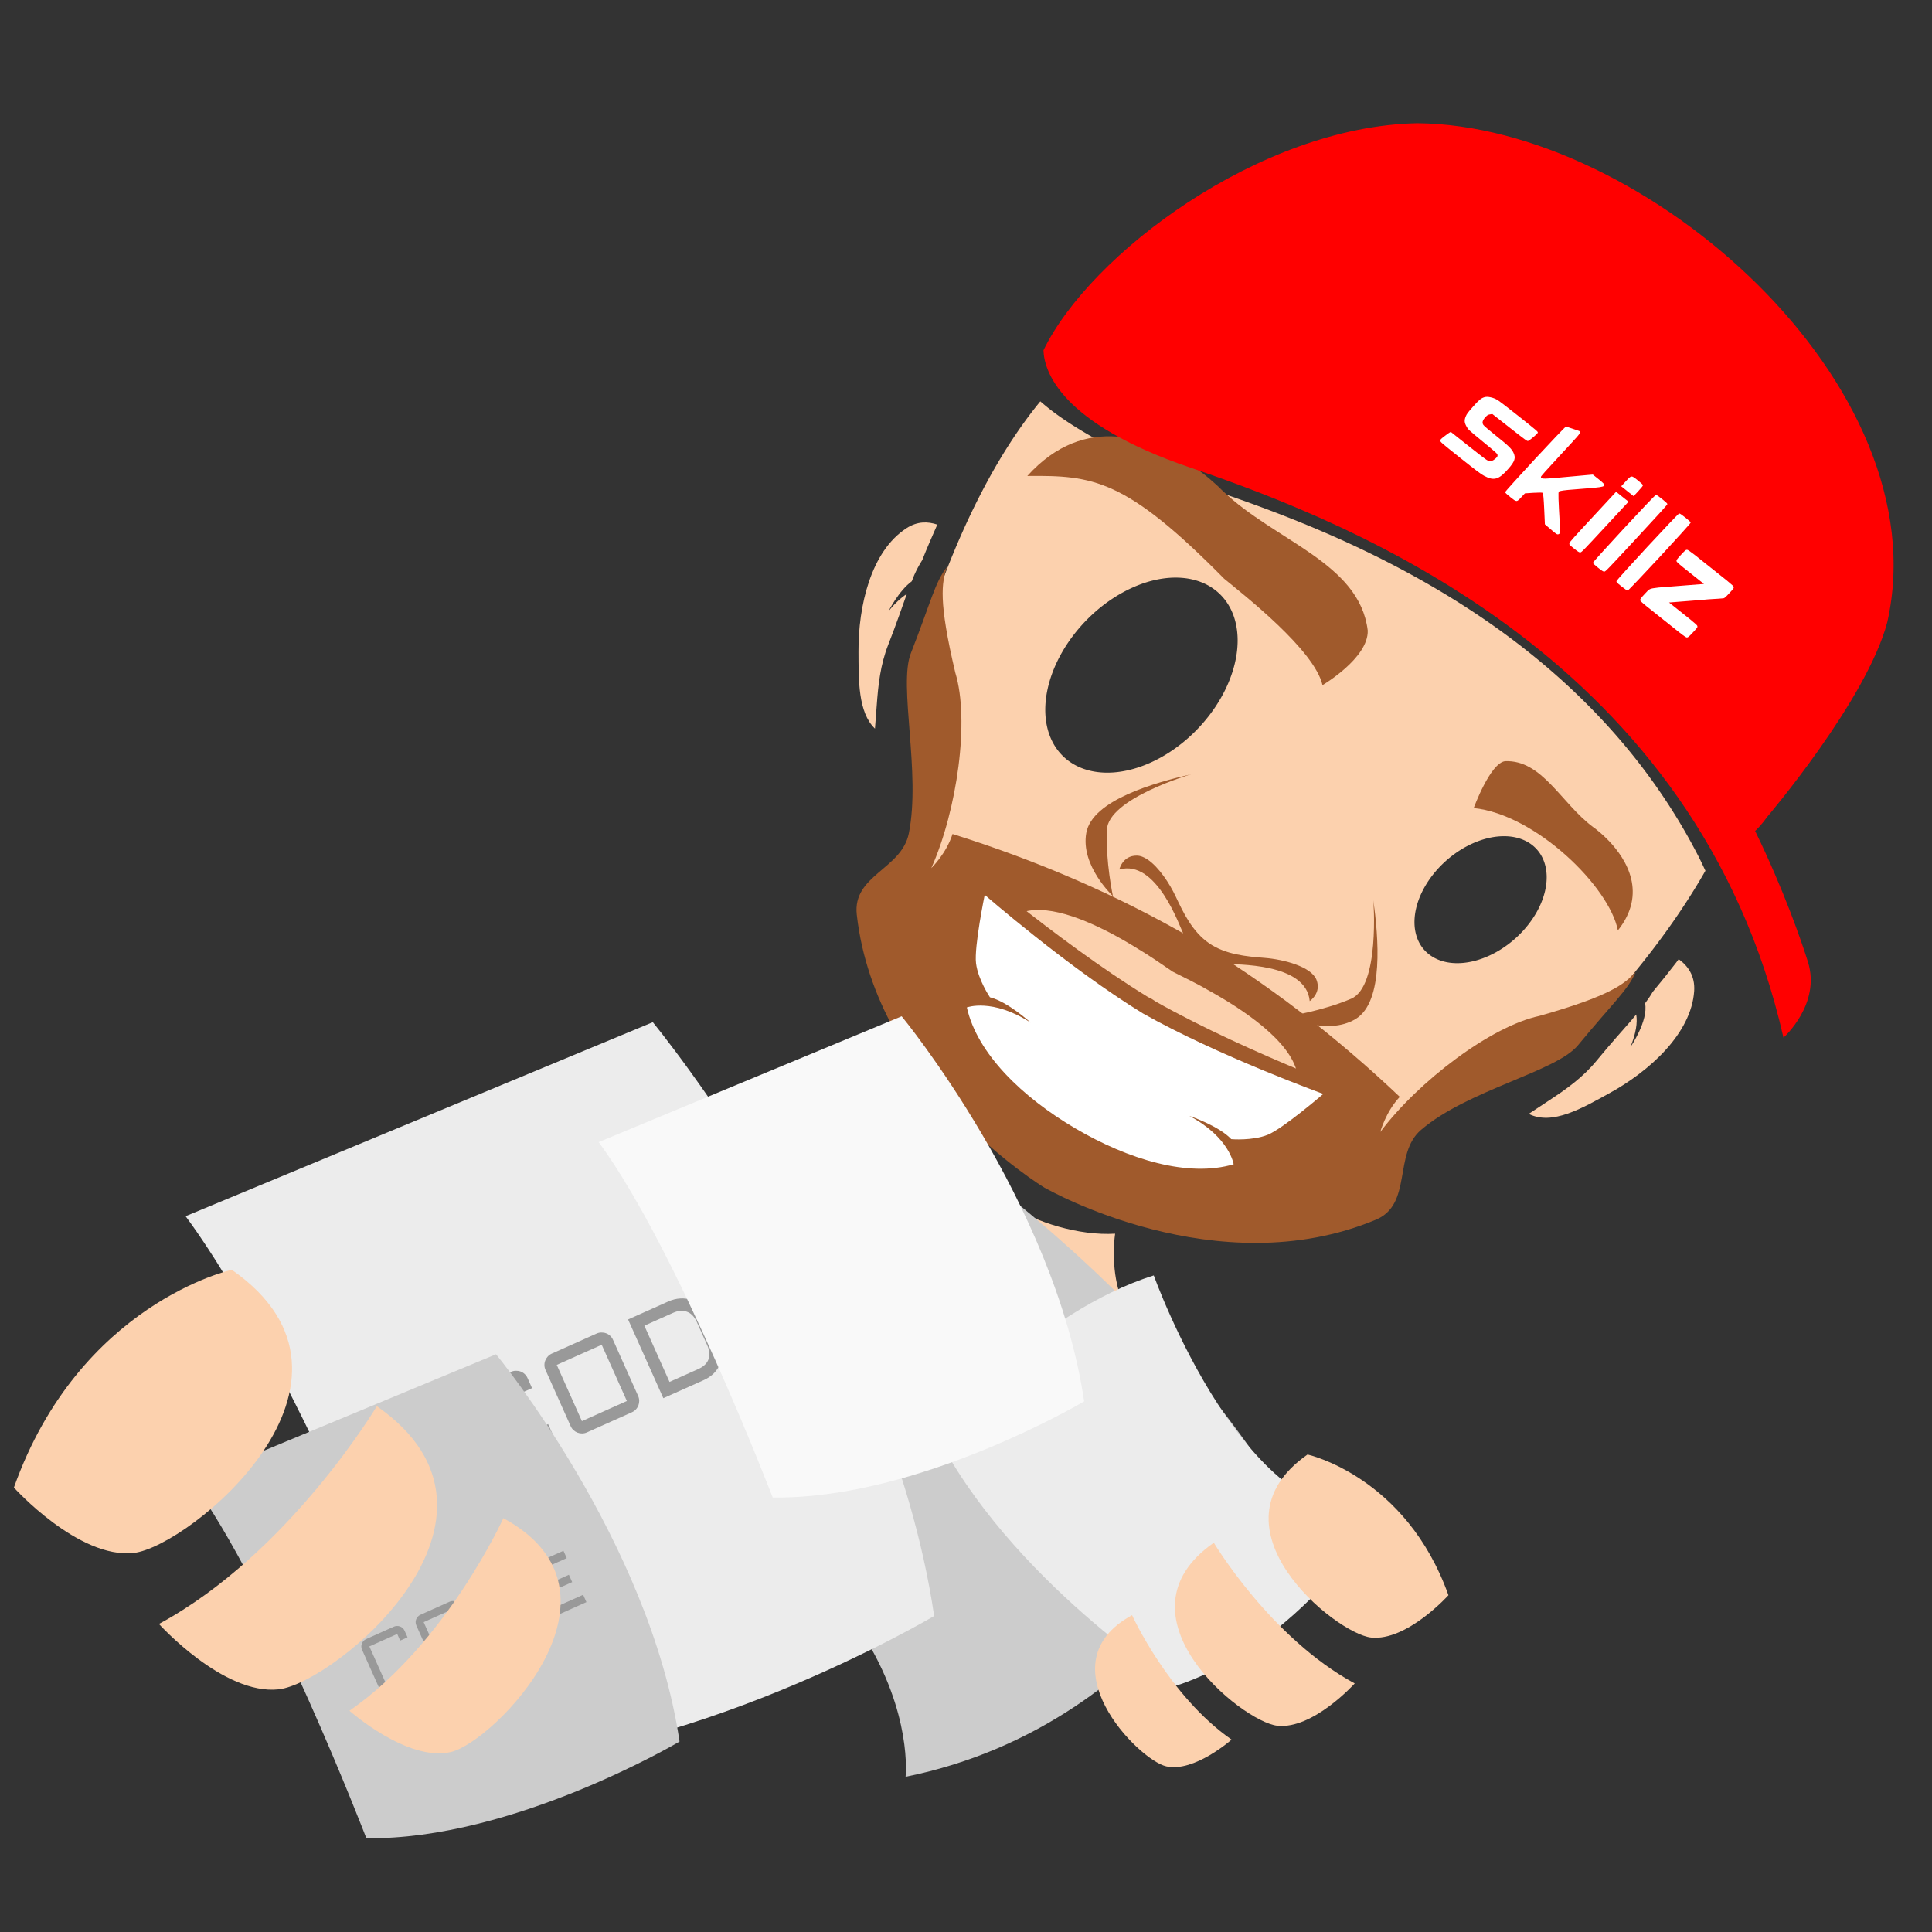 <?xml version="1.0" encoding="UTF-8" standalone="no"?>
<!-- Created with Inkscape (http://www.inkscape.org/) -->

<svg
   xmlns:dc="http://purl.org/dc/elements/1.1/"
   xmlns:cc="http://creativecommons.org/ns#"
   xmlns:rdf="http://www.w3.org/1999/02/22-rdf-syntax-ns#"
   xmlns:svg="http://www.w3.org/2000/svg"
   xmlns="http://www.w3.org/2000/svg"
   xmlns:sodipodi="http://sodipodi.sourceforge.net/DTD/sodipodi-0.dtd"
   xmlns:inkscape="http://www.inkscape.org/namespaces/inkscape"
   width="800"
   height="800"
   viewBox="0 0 211.667 211.667"
   version="1.1"
   id="svg8727"
   inkscape:version="0.92.4 (5da689c313, 2019-01-14)"
   sodipodi:docname="skillz-match-code-section.svg">
  <rect x="0" y="0" width="211.667" height="211.667" fill="#333333" stroke="none"/>
  <defs
     id="defs8721" />
  <sodipodi:namedview
     id="base"
     pagecolor="#1e1e1e"
     bordercolor="#666666"
     borderopacity="1.0"
     inkscape:pageopacity="0.0"
     inkscape:pageshadow="2"
     inkscape:zoom="0.49497475"
     inkscape:cx="311.09432"
     inkscape:cy="335.39659"
     inkscape:document-units="mm"
     inkscape:current-layer="layer1"
     showgrid="false"
     units="px"
     inkscape:pagecheckerboard="true"
     borderlayer="true"
     inkscape:showpageshadow="false"
     inkscape:snap-global="false"
     inkscape:window-width="1920"
     inkscape:window-height="1028"
     inkscape:window-x="0"
     inkscape:window-y="0"
     inkscape:window-maximized="1" />
  <g
     inkscape:label="Layer 1"
     inkscape:groupmode="layer"
     id="layer1"
     transform="translate(0,-85.333)">
    <g
       id="g11144">
      <path
         sodipodi:nodetypes="cccccc"
         inkscape:connector-curvature="0"
         id="path2409-3"
         d="m 107.318,222.337 c 0,0 2.122,3.569 6.588,5.681 4.912,0.528 8.62,-1.401 8.62,-1.401 -0.845,-3.072 -0.356,-6.125 -0.356,-6.125 -3.881,0.246 -8.817,-1.249 -11.404,-3.116 -0.963,2.338 -2.804,4.336 -3.449,4.96 z"
         style="opacity:1;vector-effect:none;fill:#fcd1ae;fill-opacity:1;stroke:none;stroke-width:0.75;stroke-linecap:butt;stroke-linejoin:miter;stroke-miterlimit:4;stroke-dasharray:none;stroke-dashoffset:0;stroke-opacity:1" />
      <path
         sodipodi:nodetypes="cccccccc"
         inkscape:connector-curvature="0"
         id="path2421-3"
         d="m 82.897,237.559 c 0,0 -2.272,7.318 -2.473,8.674 0,0 2.222,2.418 3.836,3.468 0,0 -5.691,-2.89 -9.045,-5.359 -2.944,3.238 -4.417,5.147 -8.494,7.505 3.965,4.677 16.869,13.869 19.417,11.229 2.7,-3.043 4.708,-18.198 7.982,-23.746 -4.217,-2.49 -11.222,-1.77 -11.222,-1.77 z"
         style="opacity:1;vector-effect:none;fill:#fcd1ae;fill-opacity:1;stroke:none;stroke-width:1.331;stroke-linecap:butt;stroke-linejoin:miter;stroke-miterlimit:4;stroke-dasharray:none;stroke-dashoffset:0;stroke-opacity:1" />
      <path
         inkscape:connector-curvature="0"
         id="path2520-5"
         d="m 167.489,207.364 c 2.572,1.319 5.913,-0.654 8.876,-2.285 4.334,-2.385 8.94,-6.516 9.246,-11.171 0.108,-1.651 -0.669,-2.743 -1.697,-3.49 -0.084,0.11 -0.164,0.23 -0.248,0.34 -0.862,1.122 -1.733,2.204 -2.599,3.243 -0.241,0.428 -0.531,0.837 -0.835,1.251 0.376,1.926 -1.602,4.793 -1.602,4.793 0.594,-1.487 0.793,-2.676 0.631,-3.568 -0.176,0.21 -0.32,0.399 -0.515,0.623 -0.996,1.147 -2.243,2.517 -3.829,4.442 -0.379,0.461 -0.773,0.883 -1.182,1.279 -0.409,0.396 -0.831,0.764 -1.269,1.115 -0.875,0.703 -1.807,1.338 -2.796,1.987 -0.688,0.451 -1.438,0.948 -2.18,1.441 z"
         style="opacity:1;vector-effect:none;fill:#fcd1ae;fill-opacity:1;stroke:none;stroke-width:0.956;stroke-linecap:butt;stroke-linejoin:miter;stroke-miterlimit:4;stroke-dasharray:none;stroke-dashoffset:0;stroke-opacity:1" />
      <path
         inkscape:connector-curvature="0"
         id="path2514-6"
         d="m 102.689,142.807 c -1.035,-0.351 -2.179,-0.379 -3.374,0.394 -3.918,2.533 -5.285,8.566 -5.26,13.513 0.016,3.116 -0.064,6.654 1.804,8.447 0.065,-0.847 0.133,-1.71 0.19,-2.496 0.086,-1.181 0.186,-2.304 0.374,-3.411 0.094,-0.553 0.21,-1.103 0.357,-1.652 0.147,-0.55 0.324,-1.1 0.542,-1.655 0.923,-2.355 1.506,-4.103 2.026,-5.541 -0.631,0.409 -1.296,1.02 -1.997,1.882 0,0 1.091,-2.202 2.544,-3.274 0.089,-0.218 0.176,-0.473 0.268,-0.677 0.264,-0.588 0.545,-1.124 0.877,-1.64 0.494,-1.272 1.078,-2.584 1.648,-3.889 z"
         style="opacity:1;vector-effect:none;fill:#fcd1ae;fill-opacity:1;stroke:none;stroke-width:0.956;stroke-linecap:butt;stroke-linejoin:miter;stroke-miterlimit:4;stroke-dasharray:none;stroke-dashoffset:0;stroke-opacity:1" />
      <path
         id="path2506-2"
         d="m 113.973,129.308 c -4.948,6.034 -8.558,13.734 -11.038,20.525 -1.862,13.12 -1.766,17.148 -1.92,22.481 0.105,5.381 -2.582,15.013 2.296,25.197 7.322,14.421 19.177,19.213 31.73,18.645 11.27,-0.695 11.025,-1.806 15.777,-4.333 4.584,-2.73 5.175,-7.717 26.741,-18.141 3.241,-3.753 6.572,-8.196 9.285,-12.951 -0.249,-0.519 -0.49,-1.047 -0.75,-1.554 -0.481,-0.937 -0.979,-1.852 -1.494,-2.748 -0.515,-0.896 -1.049,-1.77 -1.596,-2.626 -0.548,-0.855 -1.11,-1.691 -1.688,-2.507 -1.155,-1.633 -2.367,-3.188 -3.626,-4.671 -1.259,-1.482 -2.566,-2.891 -3.908,-4.231 -1.343,-1.34 -2.722,-2.611 -4.128,-3.817 -1.406,-1.206 -2.839,-2.347 -4.289,-3.427 -1.45,-1.08 -2.915,-2.098 -4.388,-3.059 -1.473,-0.962 -2.953,-1.866 -4.429,-2.717 -1.476,-0.851 -2.948,-1.649 -4.407,-2.399 -1.459,-0.749 -2.905,-1.45 -4.326,-2.106 -1.422,-0.655 -2.82,-1.265 -4.185,-1.834 -1.365,-0.569 -2.696,-1.098 -3.983,-1.589 -2.574,-0.983 -4.972,-1.818 -7.115,-2.537 -0.547,-0.188 -1.401,-0.492 -2.462,-0.898 -1.061,-0.406 -2.329,-0.915 -3.704,-1.511 -1.376,-0.596 -2.859,-1.28 -4.35,-2.038 -1.491,-0.758 -2.991,-1.59 -4.399,-2.482 -0.704,-0.446 -1.385,-0.907 -2.031,-1.381 -0.572,-0.42 -1.103,-0.853 -1.61,-1.292 z m 15.182,19.314 a 8.519,12.355 43.882 0 1 0.949,0.091 8.519,12.355 43.882 0 1 0.898,0.199 8.519,12.355 43.882 0 1 0.839,0.301 8.519,12.355 43.882 0 1 0.772,0.403 8.519,12.355 43.882 0 1 0.695,0.5 8.519,12.355 43.882 0 1 0.443,0.409 8.519,12.355 43.882 0 1 0.552,0.652 8.519,12.355 43.882 0 1 0.458,0.734 8.519,12.355 43.882 0 1 0.362,0.807 8.519,12.355 43.882 0 1 0.26,0.874 8.519,12.355 43.882 0 1 0.158,0.93 8.519,12.355 43.882 0 1 0.053,0.978 8.519,12.355 43.882 0 1 -0.053,1.017 8.519,12.355 43.882 0 1 -0.157,1.044 8.519,12.355 43.882 0 1 -0.26,1.061 8.519,12.355 43.882 0 1 -0.361,1.068 8.519,12.355 43.882 0 1 -0.458,1.065 8.519,12.355 43.882 0 1 -0.55,1.049 8.519,12.355 43.882 0 1 -0.637,1.025 8.519,12.355 43.882 0 1 -0.718,0.988 8.519,12.355 43.882 0 1 -0.792,0.945 8.519,12.355 43.882 0 1 -0.598,0.635 8.519,12.355 43.882 0 1 -0.898,0.846 8.519,12.355 43.882 0 1 -0.949,0.775 8.519,12.355 43.882 0 1 -0.988,0.699 8.519,12.355 43.882 0 1 -1.021,0.615 8.519,12.355 43.882 0 1 -1.041,0.525 8.519,12.355 43.882 0 1 -1.052,0.43 8.519,12.355 43.882 0 1 -1.052,0.329 8.519,12.355 43.882 0 1 -1.042,0.226 8.519,12.355 43.882 0 1 -1.02,0.122 8.519,12.355 43.882 0 1 -0.99,0.014 8.519,12.355 43.882 0 1 -0.949,-0.092 8.519,12.355 43.882 0 1 -0.898,-0.198 8.519,12.355 43.882 0 1 -0.84,-0.301 8.519,12.355 43.882 0 1 -0.771,-0.403 8.519,12.355 43.882 0 1 -0.696,-0.499 8.519,12.355 43.882 0 1 -0.443,-0.41 8.519,12.355 43.882 0 1 -0.55,-0.652 8.519,12.355 43.882 0 1 -0.459,-0.734 8.519,12.355 43.882 0 1 -0.361,-0.807 8.519,12.355 43.882 0 1 -0.261,-0.874 8.519,12.355 43.882 0 1 -0.158,-0.93 8.519,12.355 43.882 0 1 -0.053,-0.978 8.519,12.355 43.882 0 1 0.053,-1.017 8.519,12.355 43.882 0 1 0.157,-1.044 8.519,12.355 43.882 0 1 0.26,-1.061 8.519,12.355 43.882 0 1 0.361,-1.068 8.519,12.355 43.882 0 1 0.458,-1.065 8.519,12.355 43.882 0 1 0.55,-1.049 8.519,12.355 43.882 0 1 0.637,-1.025 8.519,12.355 43.882 0 1 0.718,-0.989 8.519,12.355 43.882 0 1 0.791,-0.944 8.519,12.355 43.882 0 1 0.601,-0.637 8.519,12.355 43.882 0 1 0.898,-0.846 8.519,12.355 43.882 0 1 0.947,-0.775 8.519,12.355 43.882 0 1 0.99,-0.699 8.519,12.355 43.882 0 1 1.021,-0.615 8.519,12.355 43.882 0 1 1.041,-0.525 8.519,12.355 43.882 0 1 1.052,-0.43 8.519,12.355 43.882 0 1 1.052,-0.329 8.519,12.355 43.882 0 1 1.042,-0.226 8.519,12.355 43.882 0 1 1.02,-0.121 8.519,12.355 43.882 0 1 0.99,-0.014 z m 35.861,28.329 a 5.701,8.268 48.278 0 1 0.465,0.035 5.701,8.268 48.278 0 1 0.629,0.109 5.701,8.268 48.278 0 1 0.59,0.177 5.701,8.268 48.278 0 1 0.545,0.244 5.701,8.268 48.278 0 1 0.495,0.307 5.701,8.268 48.278 0 1 0.439,0.368 5.701,8.268 48.278 0 1 0.379,0.425 5.701,8.268 48.278 0 1 0.231,0.333 5.701,8.268 48.278 0 1 0.269,0.512 5.701,8.268 48.278 0 1 0.201,0.556 5.701,8.268 48.278 0 1 0.131,0.595 5.701,8.268 48.278 0 1 0.059,0.629 5.701,8.268 48.278 0 1 -0.014,0.655 5.701,8.268 48.278 0 1 -0.085,0.675 5.701,8.268 48.278 0 1 -0.157,0.689 5.701,8.268 48.278 0 1 -0.226,0.695 5.701,8.268 48.278 0 1 -0.295,0.695 5.701,8.268 48.278 0 1 -0.358,0.686 5.701,8.268 48.278 0 1 -0.42,0.672 5.701,8.268 48.278 0 1 -0.477,0.651 5.701,8.268 48.278 0 1 -0.528,0.624 5.701,8.268 48.278 0 1 -0.575,0.59 5.701,8.268 48.278 0 1 -0.617,0.55 5.701,8.268 48.278 0 1 -0.457,0.362 5.701,8.268 48.278 0 1 -0.672,0.47 5.701,8.268 48.278 0 1 -0.696,0.417 5.701,8.268 48.278 0 1 -0.712,0.358 5.701,8.268 48.278 0 1 -0.721,0.299 5.701,8.268 48.278 0 1 -0.724,0.233 5.701,8.268 48.278 0 1 -0.719,0.167 5.701,8.268 48.278 0 1 -0.706,0.098 5.701,8.268 48.278 0 1 -0.689,0.03 5.701,8.268 48.278 0 1 -0.662,-0.04 5.701,8.268 48.278 0 1 -0.628,-0.109 5.701,8.268 48.278 0 1 -0.59,-0.177 5.701,8.268 48.278 0 1 -0.546,-0.244 5.701,8.268 48.278 0 1 -0.494,-0.307 5.701,8.268 48.278 0 1 -0.439,-0.368 5.701,8.268 48.278 0 1 -0.381,-0.424 5.701,8.268 48.278 0 1 -0.231,-0.333 5.701,8.268 48.278 0 1 -0.269,-0.513 5.701,8.268 48.278 0 1 -0.2,-0.556 5.701,8.268 48.278 0 1 -0.131,-0.595 5.701,8.268 48.278 0 1 -0.059,-0.629 5.701,8.268 48.278 0 1 0.014,-0.655 5.701,8.268 48.278 0 1 0.085,-0.675 5.701,8.268 48.278 0 1 0.157,-0.689 5.701,8.268 48.278 0 1 0.227,-0.695 5.701,8.268 48.278 0 1 0.294,-0.693 5.701,8.268 48.278 0 1 0.36,-0.687 5.701,8.268 48.278 0 1 0.419,-0.672 5.701,8.268 48.278 0 1 0.477,-0.651 5.701,8.268 48.278 0 1 0.529,-0.624 5.701,8.268 48.278 0 1 0.575,-0.59 5.701,8.268 48.278 0 1 0.616,-0.549 5.701,8.268 48.278 0 1 0.651,-0.506 5.701,8.268 48.278 0 1 0.679,-0.454 5.701,8.268 48.278 0 1 0.702,-0.401 5.701,8.268 48.278 0 1 0.716,-0.342 5.701,8.268 48.278 0 1 0.724,-0.279 5.701,8.268 48.278 0 1 0.723,-0.214 5.701,8.268 48.278 0 1 0.717,-0.148 5.701,8.268 48.278 0 1 0.702,-0.078 5.701,8.268 48.278 0 1 0.68,-0.009 z"
         style="opacity:1;vector-effect:none;fill:#fcd1ae;fill-opacity:1;stroke:none;stroke-width:1.055;stroke-linecap:butt;stroke-linejoin:miter;stroke-miterlimit:4;stroke-dasharray:none;stroke-dashoffset:0;stroke-opacity:1"
         inkscape:connector-curvature="0" />
      <path
         inkscape:connector-curvature="0"
         id="path2437-9"
         d="m 103.739,147.471 c -1.3,1.626 -1.758,3.844 -3.952,9.444 -1.375,3.51 1.122,13.101 -0.218,19.724 -0.8,3.954 -6.191,4.566 -5.701,8.916 2.11,18.716 20.421,29.813 20.596,29.918 l 0.016,0.006 0.016,0.006 c 3.4e-4,2.1e-4 0.024,0.014 0.028,0.016 0,0 0.001,5.9e-4 0.003,0.001 0.003,0.003 0.024,0.014 0.024,0.014 l 0.016,0.006 0.016,0.006 c 0.177,0.101 18.783,10.698 36.159,3.432 4.039,-1.689 1.88,-7.216 4.945,-9.839 5.134,-4.394 14.797,-6.361 17.194,-9.27 3.824,-4.642 5.539,-6.122 6.326,-8.048 -1.213,1.33 -2.757,2.627 -10.559,4.832 -5.316,1.137 -13.254,7.159 -17.422,12.714 0,0 0.572,-2.183 2.132,-3.848 -7.032,-6.668 -14.622,-12.512 -22.758,-17.357 -10e-4,-5.6e-4 -0.003,-0.001 -0.003,-0.003 -8.192,-4.75 -16.991,-8.537 -26.238,-11.435 -0.696,2.173 -2.324,3.735 -2.324,3.735 2.825,-6.345 4.222,-16.21 2.628,-21.408 -1.871,-7.89 -1.489,-9.869 -0.917,-11.576 z m 19.523,40.966 c 0.506,0.293 0.991,0.585 1.446,0.87 1.228,0.721 2.495,1.616 3.755,2.468 0.001,6.2e-4 0.003,0.001 0.003,0.003 1.358,0.686 2.756,1.358 3.984,2.079 3.755,2.08 8.906,5.511 9.666,9.025 1.216,5.621 -4.847,4.952 -9.034,6.365 -4.18,1.41 -8.212,2.132 -14.05,-1.286 l -0.031,-0.021 c -0.009,-0.005 -0.014,-0.011 -0.023,-0.018 -5.9e-4,-4.3e-4 -5.9e-4,-4.9e-4 -0.003,-0.001 -0.009,-0.005 -0.016,-0.005 -0.029,-0.011 l -0.031,-0.021 c -5.827,-3.436 -7.159,-7.311 -7.961,-11.648 -0.803,-4.345 -4.338,-9.317 1.164,-10.99 3.009,-0.915 7.599,1.136 11.141,3.183 z"
         style="opacity:1;vector-effect:none;fill:#a05a2c;fill-opacity:1;stroke:none;stroke-width:0.682;stroke-linecap:butt;stroke-linejoin:miter;stroke-miterlimit:4;stroke-dasharray:none;stroke-dashoffset:0;stroke-opacity:1"
         sodipodi:nodetypes="ccccccccccccccccccccccccccccccccccccccccccc" />
      <path
         sodipodi:nodetypes="cccccccc"
         inkscape:connector-curvature="0"
         id="path2439-1"
         d="m 130.674,136.389 c -4.391,-3.02 -11.768,-5.948 -18.122,1.091 7.161,-0.071 10.73,0.266 21.555,11.246 2.238,1.842 9.903,7.822 10.785,11.668 0,0 5.057,-2.965 4.954,-5.99 -0.907,-7.435 -10.167,-9.781 -15.925,-15.329 -0.651,-0.661 -1.782,-1.679 -3.246,-2.686 z"
         style="opacity:1;vector-effect:none;fill:#a05a2c;fill-opacity:1;stroke:none;stroke-width:0.427;stroke-linecap:butt;stroke-linejoin:miter;stroke-miterlimit:4;stroke-dasharray:none;stroke-dashoffset:0;stroke-opacity:1" />
      <g
         transform="matrix(1.9,1.117,-1.117,1.9,264.759,-754.522)"
         id="g2447-2">
        <g
           id="g2445-7">
          <path
             inkscape:connector-curvature="0"
             id="path2441-0"
             d="m 151.763,401.821 c 1.88,8.696 7.977,9.78 12.097,9.574 0.074,1e-5 0.158,-0.021 0.233,-0.023 0.075,0.002 0.16,0.024 0.234,0.024 4.119,0.206 10.216,-0.879 12.097,-9.575 0,0 -6.765,1.263 -12.092,1.357 -0.003,5e-5 -0.007,-3.6e-4 -0.011,-3.2e-4 -0.073,-9.5e-4 -0.153,-0.012 -0.226,-0.013 -0.074,9.5e-4 -0.154,0.012 -0.227,0.014 -0.004,-4e-5 -0.009,-2.2e-4 -0.011,-3.2e-4 -5.327,-0.095 -12.092,-1.357 -12.092,-1.357 z"
             style="opacity:1;vector-effect:none;fill:#a05a2c;fill-opacity:1;stroke:none;stroke-width:0.55;stroke-linecap:butt;stroke-linejoin:miter;stroke-miterlimit:4;stroke-dasharray:none;stroke-dashoffset:0;stroke-opacity:1" />
          <path
             sodipodi:nodetypes="cccccscccccccccc"
             inkscape:connector-curvature="0"
             id="path2443-9"
             d="m 154.305,402.914 c 0,0 0.848,2.494 1.351,3.15 0.503,0.655 1.453,1.107 1.453,1.107 0.87,-0.259 2.385,0.059 2.385,0.059 -2.276,-0.093 -3.119,0.957 -3.119,0.957 1.605,1.719 4.629,2.451 7.692,2.451 3.063,-2e-5 6.086,-0.732 7.691,-2.451 0,0 -0.842,-1.05 -3.119,-0.957 0,0 1.515,-0.318 2.385,-0.059 0,0 0.952,-0.453 1.454,-1.108 0.502,-0.656 1.35,-3.149 1.35,-3.149 0,0 -5.457,1.018 -9.755,1.095 -0.003,3e-5 -0.008,-4.2e-4 -0.011,-3.2e-4 -4.8e-4,-3e-5 -9.6e-4,3.5e-4 -9.6e-4,3.8e-4 -4.298,-0.076 -9.755,-1.095 -9.755,-1.095 z"
             style="opacity:1;vector-effect:none;fill:#ffffff;fill-opacity:1;stroke:none;stroke-width:0.444;stroke-linecap:butt;stroke-linejoin:miter;stroke-miterlimit:4;stroke-dasharray:none;stroke-dashoffset:0;stroke-opacity:1" />
        </g>
      </g>
      <path
         style="opacity:1;vector-effect:none;fill:#a05a2c;fill-opacity:1;stroke:none;stroke-width:0.232;stroke-linecap:butt;stroke-linejoin:miter;stroke-miterlimit:4;stroke-dasharray:none;stroke-dashoffset:0;stroke-opacity:1"
         d="m 176.247,177.439 c 2.007,2.093 4.228,5.797 1.005,9.828 -0.93,-4.797 -9.014,-12.706 -15.795,-13.403 0,0 1.799,-4.927 3.432,-5.138 4.072,-0.166 6.145,4.601 9.63,7.206 0.413,0.291 1.058,0.81 1.727,1.507 z"
         id="path2449-3"
         inkscape:connector-curvature="0"
         sodipodi:nodetypes="ccccccc" />
      <g
         style="fill:#d38d5f;fill-opacity:1"
         transform="matrix(3.384,2.339,-2.339,3.384,925.437,-993.211)"
         id="g2453-6">
        <path
           sodipodi:nodetypes="ccccccccccccccccccccccc"
           inkscape:connector-curvature="0"
           id="path2451-0"
           d="m 1.835,342.518 c -0.659,0.72 -1.775,2.058 -1.41,2.869 0.365,0.811 1.541,0.984 1.541,0.984 0,0 -0.689,-0.649 -1.135,-1.359 -0.446,-0.71 1.004,-2.494 1.004,-2.494 z m 5.9,0 c 0,0 1.451,1.784 1.005,2.494 -0.446,0.71 -1.136,1.359 -1.136,1.359 0,0 1.176,-0.173 1.541,-0.984 0.365,-0.811 -0.751,-2.149 -1.41,-2.869 z m -5.558,2.527 c -0.118,0 -0.223,0.025 -0.301,0.078 -0.314,0.213 -0.172,0.568 -0.172,0.568 0.659,-0.791 2.16,0.314 2.464,0.497 0.257,0.154 0.524,0.165 0.618,0.165 0.095,3e-5 0.361,-0.01 0.617,-0.165 0.304,-0.183 1.806,-1.287 2.465,-0.497 0,0 0.141,-0.355 -0.173,-0.568 -0.314,-0.213 -1.034,0.051 -1.47,0.305 -0.417,0.242 -0.901,0.518 -1.439,0.52 -0.539,0 -1.023,-0.277 -1.44,-0.52 -0.327,-0.19 -0.813,-0.387 -1.169,-0.383 z"
           style="opacity:1;vector-effect:none;fill:#a05a2c;fill-opacity:1;stroke:none;stroke-width:0.502;stroke-linecap:butt;stroke-linejoin:miter;stroke-miterlimit:4;stroke-dasharray:none;stroke-dashoffset:0;stroke-opacity:1" />
      </g>
      <g
         style="fill:#37c736;fill-opacity:1"
         transform="matrix(2.116,0.853,-0.853,2.116,-97.093,-1018.993)"
         id="g2461-6">
        <path
           style="opacity:1;vector-effect:none;fill:#ff0000;fill-opacity:1;stroke:none;stroke-width:1.214;stroke-linecap:butt;stroke-linejoin:miter;stroke-miterlimit:4;stroke-dasharray:none;stroke-dashoffset:0;stroke-opacity:1"
           d="m 1121.9,2807.316 c -59.682,1.423 -123.67,50.172 -140.957,86.445 0.28,7.696 6.198,27.507 55.607,44.09 62.793,21.074 192.105,71.972 225.246,214.607 0,0 14.193,-12.729 9.135,-28.662 -2.41,-7.592 -9.191,-27.097 -20.178,-49.426 2.518,-2.353 4.449,-5.24 4.449,-5.24 0,0 37.511,-44.367 45.182,-73.898 19.814,-89.708 -92.521,-187.575 -178.484,-187.916 z"
           transform="matrix(0.118,-0.047,0.047,0.118,21.453,134.535)"
           id="path2459"
           inkscape:connector-curvature="0"
           sodipodi:nodetypes="ccccccccc" />
      </g>
      <g
         transform="matrix(0.379,0.302,-0.356,0.384,395.87,17.748)"
         id="g2479-2">
        <path
           inkscape:connector-curvature="0"
           id="path2465-6"
           d="m -176.614,437.903 c -0.069,0.005 -0.156,0.035 -0.287,0.086 -0.206,0.08 -0.855,0.302 -1.441,0.494 -0.587,0.191 -1.13,0.397 -1.207,0.458 -0.2,0.157 -0.206,18.493 -0.006,18.693 0.091,0.091 0.614,0.135 1.62,0.135 1.873,0 1.835,0.029 1.844,-1.439 l 0.007,-1.086 1.329,-1.207 c 0.754,-0.685 1.425,-1.207 1.552,-1.207 0.14,0 1.157,0.914 2.718,2.441 l 2.494,2.441 1.643,0.056 c 1.874,0.064 2.002,0.05 2.156,-0.239 0.157,-0.293 0.036,-0.475 -0.923,-1.391 -4.636,-4.427 -5.595,-5.39 -5.595,-5.618 0,-0.225 0.732,-1.009 2.154,-2.308 0.228,-0.208 1.326,-1.237 2.44,-2.286 2.689,-2.533 2.689,-2.638 0.007,-2.638 h -1.587 l -0.974,0.924 c -0.536,0.508 -1.529,1.459 -2.209,2.113 -4.551,4.383 -4.703,4.506 -5.085,4.124 -0.101,-0.101 -0.135,-1.611 -0.135,-6.105 0,-5.713 -0.009,-5.982 -0.215,-6.236 -0.124,-0.153 -0.188,-0.214 -0.303,-0.206 z"
           style="fill:#ffffff;stroke-width:0.112" />
        <path
           inkscape:connector-curvature="0"
           id="path2467-1"
           d="m -152.412,438.237 c -1.038,0 -1.57,0.043 -1.661,0.135 -0.195,0.195 -0.195,19.179 0,19.374 0.091,0.091 0.608,0.135 1.591,0.135 1.197,0 1.493,-0.033 1.661,-0.186 0.196,-0.177 0.205,-0.625 0.205,-9.687 0,-7.24 -0.032,-9.533 -0.135,-9.636 -0.092,-0.092 -0.624,-0.135 -1.661,-0.135 z"
           style="fill:#ffffff;stroke-width:0.112" />
        <path
           inkscape:connector-curvature="0"
           id="path2469-8"
           d="m -145.677,438.237 c -1.038,0 -1.57,0.043 -1.661,0.135 -0.199,0.199 -0.194,18.967 0.005,19.286 0.128,0.205 0.264,0.223 1.661,0.223 1.034,0 1.565,-0.043 1.657,-0.135 0.195,-0.195 0.195,-19.179 0,-19.374 -0.092,-0.092 -0.624,-0.135 -1.661,-0.135 z"
           style="fill:#ffffff;stroke-width:0.112" />
        <path
           inkscape:connector-curvature="0"
           id="path2471-7"
           d="m -159.3,438.349 c -1.928,0 -1.867,-0.058 -1.867,1.757 v 1.386 h 1.796 1.796 v -1.437 c 0,-0.968 -0.044,-1.481 -0.135,-1.571 -0.091,-0.091 -0.608,-0.135 -1.591,-0.135 z"
           style="fill:#ffffff;stroke-width:0.112" />
        <path
           inkscape:connector-curvature="0"
           id="path2473-9"
           d="m -161.167,443.063 v 7.159 c 0,6.298 0.021,7.189 0.175,7.408 0.165,0.235 0.255,0.249 1.591,0.249 1.16,0 1.453,-0.034 1.621,-0.186 0.195,-0.176 0.205,-0.554 0.205,-7.408 v -7.223 h -1.796 z"
           style="fill:#ffffff;stroke-width:0.112" />
        <path
           inkscape:connector-curvature="0"
           id="path2475-2"
           d="m -138.337,443.139 c -1.556,0.021 -1.951,0.065 -2.08,0.156 -0.235,0.165 -0.249,0.255 -0.249,1.591 0,1.16 0.034,1.453 0.186,1.621 0.111,0.123 0.309,0.172 2.143,0.192 h 5.988 c -0.055,0.049 -0.116,0.102 -0.167,0.148 l -6.797,6.337 c -0.498,0.573 -1.34,1.178 -1.34,1.918 -0.01,0.217 -0.013,0.512 -0.013,0.952 0,1.16 0.034,1.453 0.186,1.621 0.111,0.123 0.309,0.172 2.143,0.192 h 9.293 c 1.835,-0.02 2.032,-0.07 2.143,-0.192 0.152,-0.168 0.186,-0.461 0.186,-1.621 0,-1.336 -0.014,-1.426 -0.249,-1.591 -0.129,-0.09 -0.523,-0.134 -2.08,-0.156 h -6.255 l 5.21,-4.857 c 1.014,-1.024 2.169,-1.953 3.188,-2.944 0.152,-0.168 0.186,-0.461 0.186,-1.621 0,-1.336 -0.014,-1.426 -0.249,-1.591 -0.129,-0.09 -0.523,-0.134 -2.08,-0.156 z"
           style="fill:#ffffff;fill-opacity:1;stroke-width:0.112" />
        <path
           inkscape:connector-curvature="0"
           id="path2477-0"
           d="m -188.812,443.403 c -2.977,0.002 -5.791,0.052 -6.254,0.112 -1.064,0.137 -2.194,0.677 -2.554,1.221 -0.427,0.644 -0.502,1.168 -0.451,3.15 0.041,1.602 0.082,1.943 0.303,2.492 0.331,0.823 0.706,1.169 1.652,1.527 0.766,0.29 0.79,0.291 5.051,0.355 4.075,0.061 4.294,0.075 4.53,0.289 0.211,0.191 0.24,0.312 0.198,0.818 -0.059,0.71 -0.349,1.149 -0.882,1.336 -0.274,0.096 -1.843,0.136 -5.52,0.14 l -5.138,0.006 -0.1,0.253 c -0.055,0.139 -0.186,0.723 -0.29,1.297 -0.18,0.992 -0.179,1.056 0.008,1.263 0.191,0.211 0.396,0.218 5.933,0.218 4.676,-2.9e-4 5.922,-0.033 6.746,-0.175 2.491,-0.43 3.067,-1.296 2.952,-4.434 -0.073,-1.978 -0.415,-2.658 -1.608,-3.194 -0.909,-0.408 -1.946,-0.503 -5.519,-0.504 -2.002,-3.7e-4 -3.517,-0.048 -3.773,-0.119 -0.6,-0.167 -0.863,-0.634 -0.864,-1.534 -3.7e-4,-0.615 0.039,-0.744 0.327,-1.066 l 0.327,-0.367 5.003,-0.032 c 4.586,-0.03 5.011,-0.049 5.105,-0.225 0.197,-0.37 0.461,-2.397 0.342,-2.62 -0.107,-0.201 -0.351,-0.21 -5.524,-0.207 z"
           style="fill:#ffffff;stroke-width:0.112" />
      </g>
      <g
         transform="matrix(1.279,0,0,1.279,-274.012,-49.398)"
         id="g7652">
        <path
           style="opacity:1;vector-effect:none;fill:#cccccc;fill-opacity:1;stroke:none;stroke-width:0.145;stroke-linecap:butt;stroke-linejoin:miter;stroke-miterlimit:4;stroke-dasharray:none;stroke-dashoffset:0;stroke-opacity:1"
           d="m 291.811,257.54 c 0,0 2.468,-21.677 -36.684,-32.573 l 28.832,-28.689 c 0,0 24.579,13.454 39.05,35.584 0,0 -8.693,21.134 -31.198,25.677 z"
           id="path2930"
           inkscape:connector-curvature="0"
           sodipodi:nodetypes="ccccc" />
        <path
           inkscape:connector-curvature="0"
           id="path2924"
           d="m 253.125,256.459 c 0,0 -12.643,-32.91 -22.987,-46.939 l 40.019,-16.619 c 0,0 20.202,24.484 24.101,50.863 0,0 -21.847,12.97 -41.133,12.694 z"
           style="opacity:1;vector-effect:none;fill:#ececec;fill-opacity:1;stroke:none;stroke-width:0.155;stroke-linecap:butt;stroke-linejoin:miter;stroke-miterlimit:4;stroke-dasharray:none;stroke-dashoffset:0;stroke-opacity:1" />
        <path
           inkscape:connector-curvature="0"
           id="path2934"
           d="m 313.07,214.592 c 0,0 8.129,22.73 19.509,20.001 -7.723,12.458 -17.55,15.12 -17.55,15.12 0,0 -14.347,-9.062 -20.73,-21.808 0,0 8.93,-10.234 18.77,-13.312 z"
           style="opacity:1;vector-effect:none;fill:#ececec;fill-opacity:1;stroke:none;stroke-width:0.083;stroke-linecap:butt;stroke-linejoin:miter;stroke-miterlimit:4;stroke-dasharray:none;stroke-dashoffset:0;stroke-opacity:1"
           sodipodi:nodetypes="ccccc" />
        <g
           aria-label="CODE"
           transform="matrix(0.619,-0.277,0.277,0.619,332.507,-40.307)"
           style="font-style:normal;font-variant:normal;font-weight:normal;font-stretch:normal;font-size:15.559px;line-height:1.25;font-family:sans-serif;font-variant-ligatures:normal;font-variant-position:normal;font-variant-caps:normal;font-variant-numeric:normal;font-variant-alternates:normal;font-feature-settings:normal;text-indent:0;text-align:start;text-decoration:none;text-decoration-line:none;text-decoration-style:solid;text-decoration-color:#000000;letter-spacing:0px;word-spacing:0px;text-transform:none;writing-mode:lr-tb;direction:ltr;text-orientation:mixed;dominant-baseline:auto;baseline-shift:baseline;text-anchor:start;white-space:normal;shape-padding:0;opacity:1;vector-effect:none;fill:#999999;fill-opacity:1;stroke:none;stroke-width:0.389;stroke-linecap:butt;stroke-linejoin:miter;stroke-miterlimit:4;stroke-dasharray:none;stroke-dashoffset:0;stroke-opacity:1"
           id="text1629">
          <path
             d="m -266.216,310.895 q 0,-0.319 0.122,-0.6 0.122,-0.289 0.334,-0.494 0.213,-0.213 0.494,-0.334 0.289,-0.129 0.608,-0.129 h 5.911 q 0.319,0 0.6,0.129 0.289,0.122 0.501,0.334 0.213,0.205 0.334,0.494 0.122,0.281 0.122,0.6 v 1.405 h -1.557 v -1.405 h -5.911 v 7.78 h 5.911 v -1.398 h 1.557 v 1.398 q 0,0.319 -0.122,0.608 -0.122,0.281 -0.334,0.494 -0.213,0.213 -0.501,0.334 -0.281,0.122 -0.6,0.122 h -5.911 q -0.319,0 -0.608,-0.122 -0.281,-0.122 -0.494,-0.334 -0.213,-0.213 -0.334,-0.494 -0.122,-0.289 -0.122,-0.608 z"
             style="font-style:normal;font-variant:normal;font-weight:normal;font-stretch:normal;font-family:Aldrich;-inkscape-font-specification:Aldrich;fill:#999999;stroke-width:0.389"
             id="path1631"
             inkscape:connector-curvature="0" />
          <path
             d="m -245.362,318.675 q 0,0.319 -0.122,0.608 -0.122,0.281 -0.334,0.494 -0.213,0.213 -0.501,0.334 -0.281,0.122 -0.6,0.122 h -6.222 q -0.319,0 -0.608,-0.122 -0.281,-0.122 -0.494,-0.334 -0.213,-0.213 -0.334,-0.494 -0.122,-0.289 -0.122,-0.608 v -7.78 q 0,-0.319 0.122,-0.6 0.122,-0.289 0.334,-0.494 0.213,-0.213 0.494,-0.334 0.289,-0.129 0.608,-0.129 h 6.222 q 0.319,0 0.6,0.129 0.289,0.122 0.501,0.334 0.213,0.205 0.334,0.494 0.122,0.281 0.122,0.6 z m -7.78,-7.78 v 7.78 h 6.222 v -7.78 z"
             style="font-style:normal;font-variant:normal;font-weight:normal;font-stretch:normal;font-family:Aldrich;-inkscape-font-specification:Aldrich;fill:#999999;stroke-width:0.389"
             id="path1633"
             inkscape:connector-curvature="0" />
          <path
             d="m -237.035,318.675 q 1.086,0 1.671,-0.585 0.585,-0.585 0.585,-1.671 v -3.267 q 0,-0.532 -0.152,-0.95 -0.152,-0.418 -0.448,-0.707 -0.289,-0.296 -0.707,-0.448 -0.418,-0.152 -0.95,-0.152 h -3.981 v 7.78 z m -5.538,1.557 v -10.894 h 5.538 q 0.874,0 1.573,0.274 0.707,0.266 1.2,0.767 0.501,0.494 0.767,1.2 0.274,0.707 0.274,1.573 v 3.267 q 0,0.866 -0.274,1.573 -0.266,0.707 -0.767,1.208 -0.494,0.494 -1.2,0.767 -0.699,0.266 -1.573,0.266 z"
             style="font-style:normal;font-variant:normal;font-weight:normal;font-stretch:normal;font-family:Aldrich;-inkscape-font-specification:Aldrich;fill:#999999;stroke-width:0.389"
             id="path1635"
             inkscape:connector-curvature="0" />
          <path
             d="m -230.722,309.338 h 7.939 v 1.557 h -6.382 v 3.115 h 5.447 v 1.557 h -5.447 v 3.107 h 6.382 v 1.557 h -7.939 z"
             style="font-style:normal;font-variant:normal;font-weight:normal;font-stretch:normal;font-family:Aldrich;-inkscape-font-specification:Aldrich;fill:#999999;stroke-width:0.389"
             id="path1637"
             inkscape:connector-curvature="0" />
        </g>
        <path
           style="opacity:1;vector-effect:none;fill:#f9f9f9;fill-opacity:1;stroke:none;stroke-width:0.1;stroke-linecap:butt;stroke-linejoin:miter;stroke-miterlimit:4;stroke-dasharray:none;stroke-dashoffset:0;stroke-opacity:1"
           d="m 280.429,233.614 c 0,0 -8.2,-21.344 -14.908,-30.442 l 25.954,-10.778 c 0,0 13.102,15.879 15.631,32.988 0,0 -14.169,8.412 -26.677,8.233 z"
           id="path2932"
           inkscape:connector-curvature="0" />
        <path
           style="opacity:1;vector-effect:none;fill:#cccccc;fill-opacity:1;stroke:none;stroke-width:0.101;stroke-linecap:butt;stroke-linejoin:miter;stroke-miterlimit:4;stroke-dasharray:none;stroke-dashoffset:0;stroke-opacity:1"
           d="m 245.62,262.8 c 0,0 -8.246,-21.464 -14.992,-30.613 l 26.101,-10.839 c 0,0 13.176,15.969 15.719,33.173 0,0 -14.249,8.459 -26.827,8.279 z"
           id="path2920"
           inkscape:connector-curvature="0" />
        <g
           aria-label="CODE"
           transform="matrix(0.619,-0.277,0.277,0.619,332.507,-40.307)"
           style="font-style:normal;font-variant:normal;font-weight:normal;font-stretch:normal;font-size:15.559px;line-height:1.25;font-family:sans-serif;font-variant-ligatures:normal;font-variant-position:normal;font-variant-caps:normal;font-variant-numeric:normal;font-variant-alternates:normal;font-feature-settings:normal;text-indent:0;text-align:start;text-decoration:none;text-decoration-line:none;text-decoration-style:solid;text-decoration-color:#000000;letter-spacing:0px;word-spacing:0px;text-transform:none;writing-mode:lr-tb;direction:ltr;text-orientation:mixed;dominant-baseline:auto;baseline-shift:baseline;text-anchor:start;white-space:normal;shape-padding:0;opacity:1;vector-effect:none;fill:#999999;fill-opacity:1;stroke:none;stroke-width:0.389;stroke-linecap:butt;stroke-linejoin:miter;stroke-miterlimit:4;stroke-dasharray:none;stroke-dashoffset:0;stroke-opacity:1"
           id="text1625">
          <path
             d="m -290.287,333.686 q 0,-0.208 0.079,-0.391 0.079,-0.188 0.218,-0.322 0.139,-0.139 0.322,-0.218 0.188,-0.084 0.396,-0.084 h 3.855 q 0.208,0 0.391,0.084 0.188,0.079 0.327,0.218 0.139,0.134 0.218,0.322 0.079,0.183 0.079,0.391 v 0.917 h -1.016 v -0.917 h -3.855 V 338.76 h 3.855 v -0.912 h 1.016 V 338.76 q 0,0.208 -0.079,0.396 -0.079,0.183 -0.218,0.322 -0.139,0.139 -0.327,0.218 -0.183,0.079 -0.391,0.079 h -3.855 q -0.208,0 -0.396,-0.079 -0.183,-0.079 -0.322,-0.218 -0.139,-0.139 -0.218,-0.322 -0.079,-0.188 -0.079,-0.396 z"
             style="font-style:normal;font-variant:normal;font-weight:normal;font-stretch:normal;font-family:Aldrich;-inkscape-font-specification:Aldrich;fill:#999999;stroke-width:0.254"
             id="path1640"
             inkscape:connector-curvature="0" />
          <path
             d="m -276.686,338.76 q 0,0.208 -0.079,0.396 -0.079,0.183 -0.218,0.322 -0.139,0.139 -0.327,0.218 -0.183,0.079 -0.391,0.079 h -4.058 q -0.208,0 -0.396,-0.079 -0.183,-0.079 -0.322,-0.218 -0.139,-0.139 -0.218,-0.322 -0.079,-0.188 -0.079,-0.396 v -5.074 q 0,-0.208 0.079,-0.391 0.079,-0.188 0.218,-0.322 0.139,-0.139 0.322,-0.218 0.188,-0.084 0.396,-0.084 h 4.058 q 0.208,0 0.391,0.084 0.188,0.079 0.327,0.218 0.139,0.134 0.218,0.322 0.079,0.183 0.079,0.391 z m -5.074,-5.074 V 338.76 h 4.058 v -5.074 z"
             style="font-style:normal;font-variant:normal;font-weight:normal;font-stretch:normal;font-family:Aldrich;-inkscape-font-specification:Aldrich;fill:#999999;stroke-width:0.254"
             id="path1642"
             inkscape:connector-curvature="0" />
          <path
             d="m -271.255,338.76 q 0.709,0 1.09,-0.382 0.382,-0.382 0.382,-1.09 v -2.131 q 0,-0.347 -0.099,-0.619 -0.099,-0.273 -0.292,-0.461 -0.188,-0.193 -0.461,-0.292 -0.273,-0.099 -0.619,-0.099 h -2.596 V 338.76 Z m -3.612,1.016 v -7.105 h 3.612 q 0.57,0 1.026,0.178 0.461,0.173 0.783,0.5 0.327,0.322 0.5,0.783 0.178,0.461 0.178,1.026 v 2.131 q 0,0.565 -0.178,1.026 -0.173,0.461 -0.5,0.788 -0.322,0.322 -0.783,0.5 -0.456,0.173 -1.026,0.173 z"
             style="font-style:normal;font-variant:normal;font-weight:normal;font-stretch:normal;font-family:Aldrich;-inkscape-font-specification:Aldrich;fill:#999999;stroke-width:0.254"
             id="path1644"
             inkscape:connector-curvature="0" />
          <path
             d="m -267.138,332.67 h 5.178 v 1.016 h -4.162 v 2.032 h 3.553 v 1.016 h -3.553 V 338.76 h 4.162 v 1.016 h -5.178 z"
             style="font-style:normal;font-variant:normal;font-weight:normal;font-stretch:normal;font-family:Aldrich;-inkscape-font-specification:Aldrich;fill:#999999;stroke-width:0.254"
             id="path1646"
             inkscape:connector-curvature="0" />
        </g>
      </g>
      <g
         transform="matrix(-0.51,1.227,-1.227,-0.51,1605.523,278.337)"
         id="g5311">
        <path
           style="opacity:1;vector-effect:none;fill:#fcd1ae;fill-opacity:1;stroke:none;stroke-width:2.516;stroke-linecap:butt;stroke-linejoin:miter;stroke-miterlimit:4;stroke-dasharray:none;stroke-dashoffset:0;stroke-opacity:1"
           d="m 429.287,1085.118 c 0,0 11.338,0.365 19.534,5.622 0,0 2.067,-6.004 -0.052,-9.005 -2.119,-3 -18.147,-9.411 -19.481,3.383 z"
           id="path5305"
           inkscape:connector-curvature="0" />
        <path
           inkscape:connector-curvature="0"
           id="path5307"
           d="m 424.763,1098.295 c 0,0 14.03,2.03 23.477,9.698 0,0 3.402,-7.169 1.187,-11.19 -2.214,-4.02 -21.228,-14.211 -24.664,1.492 z"
           style="opacity:1;vector-effect:none;fill:#fcd1ae;fill-opacity:1;stroke:none;stroke-width:3.144;stroke-linecap:butt;stroke-linejoin:miter;stroke-miterlimit:4;stroke-dasharray:none;stroke-dashoffset:0;stroke-opacity:1" />
        <path
           style="opacity:1;vector-effect:none;fill:#fcd1ae;fill-opacity:1;stroke:none;stroke-width:3.144;stroke-linecap:butt;stroke-linejoin:miter;stroke-miterlimit:4;stroke-dasharray:none;stroke-dashoffset:0;stroke-opacity:1"
           d="m 418.968,1113.654 c 0,0 7.371,10.542 23.477,9.698 0,0 3.402,-7.169 1.187,-11.19 -2.214,-4.02 -21.228,-14.211 -24.664,1.492 z"
           id="path5309"
           inkscape:connector-curvature="0"
           sodipodi:nodetypes="ccccc" />
      </g>
      <g
         id="g7660"
         transform="matrix(0.33,0.793,0.793,-0.33,-878.136,279.951)">
        <path
           inkscape:connector-curvature="0"
           id="path7654"
           d="m 429.287,1085.118 c 0,0 11.338,0.365 19.534,5.622 0,0 2.067,-6.004 -0.052,-9.005 -2.119,-3 -18.147,-9.411 -19.481,3.383 z"
           style="opacity:1;vector-effect:none;fill:#fcd1ae;fill-opacity:1;stroke:none;stroke-width:2.516;stroke-linecap:butt;stroke-linejoin:miter;stroke-miterlimit:4;stroke-dasharray:none;stroke-dashoffset:0;stroke-opacity:1" />
        <path
           style="opacity:1;vector-effect:none;fill:#fcd1ae;fill-opacity:1;stroke:none;stroke-width:3.144;stroke-linecap:butt;stroke-linejoin:miter;stroke-miterlimit:4;stroke-dasharray:none;stroke-dashoffset:0;stroke-opacity:1"
           d="m 424.763,1098.295 c 0,0 14.03,2.03 23.477,9.698 0,0 3.402,-7.169 1.187,-11.19 -2.214,-4.02 -21.228,-14.211 -24.664,1.492 z"
           id="path7656"
           inkscape:connector-curvature="0" />
        <path
           sodipodi:nodetypes="ccccc"
           inkscape:connector-curvature="0"
           id="path7658"
           d="m 418.968,1113.654 c 0,0 7.371,10.542 23.477,9.698 0,0 3.402,-7.169 1.187,-11.19 -2.214,-4.02 -21.228,-14.211 -24.664,1.492 z"
           style="opacity:1;vector-effect:none;fill:#fcd1ae;fill-opacity:1;stroke:none;stroke-width:3.144;stroke-linecap:butt;stroke-linejoin:miter;stroke-miterlimit:4;stroke-dasharray:none;stroke-dashoffset:0;stroke-opacity:1" />
      </g>
    </g>
  </g>
</svg>
